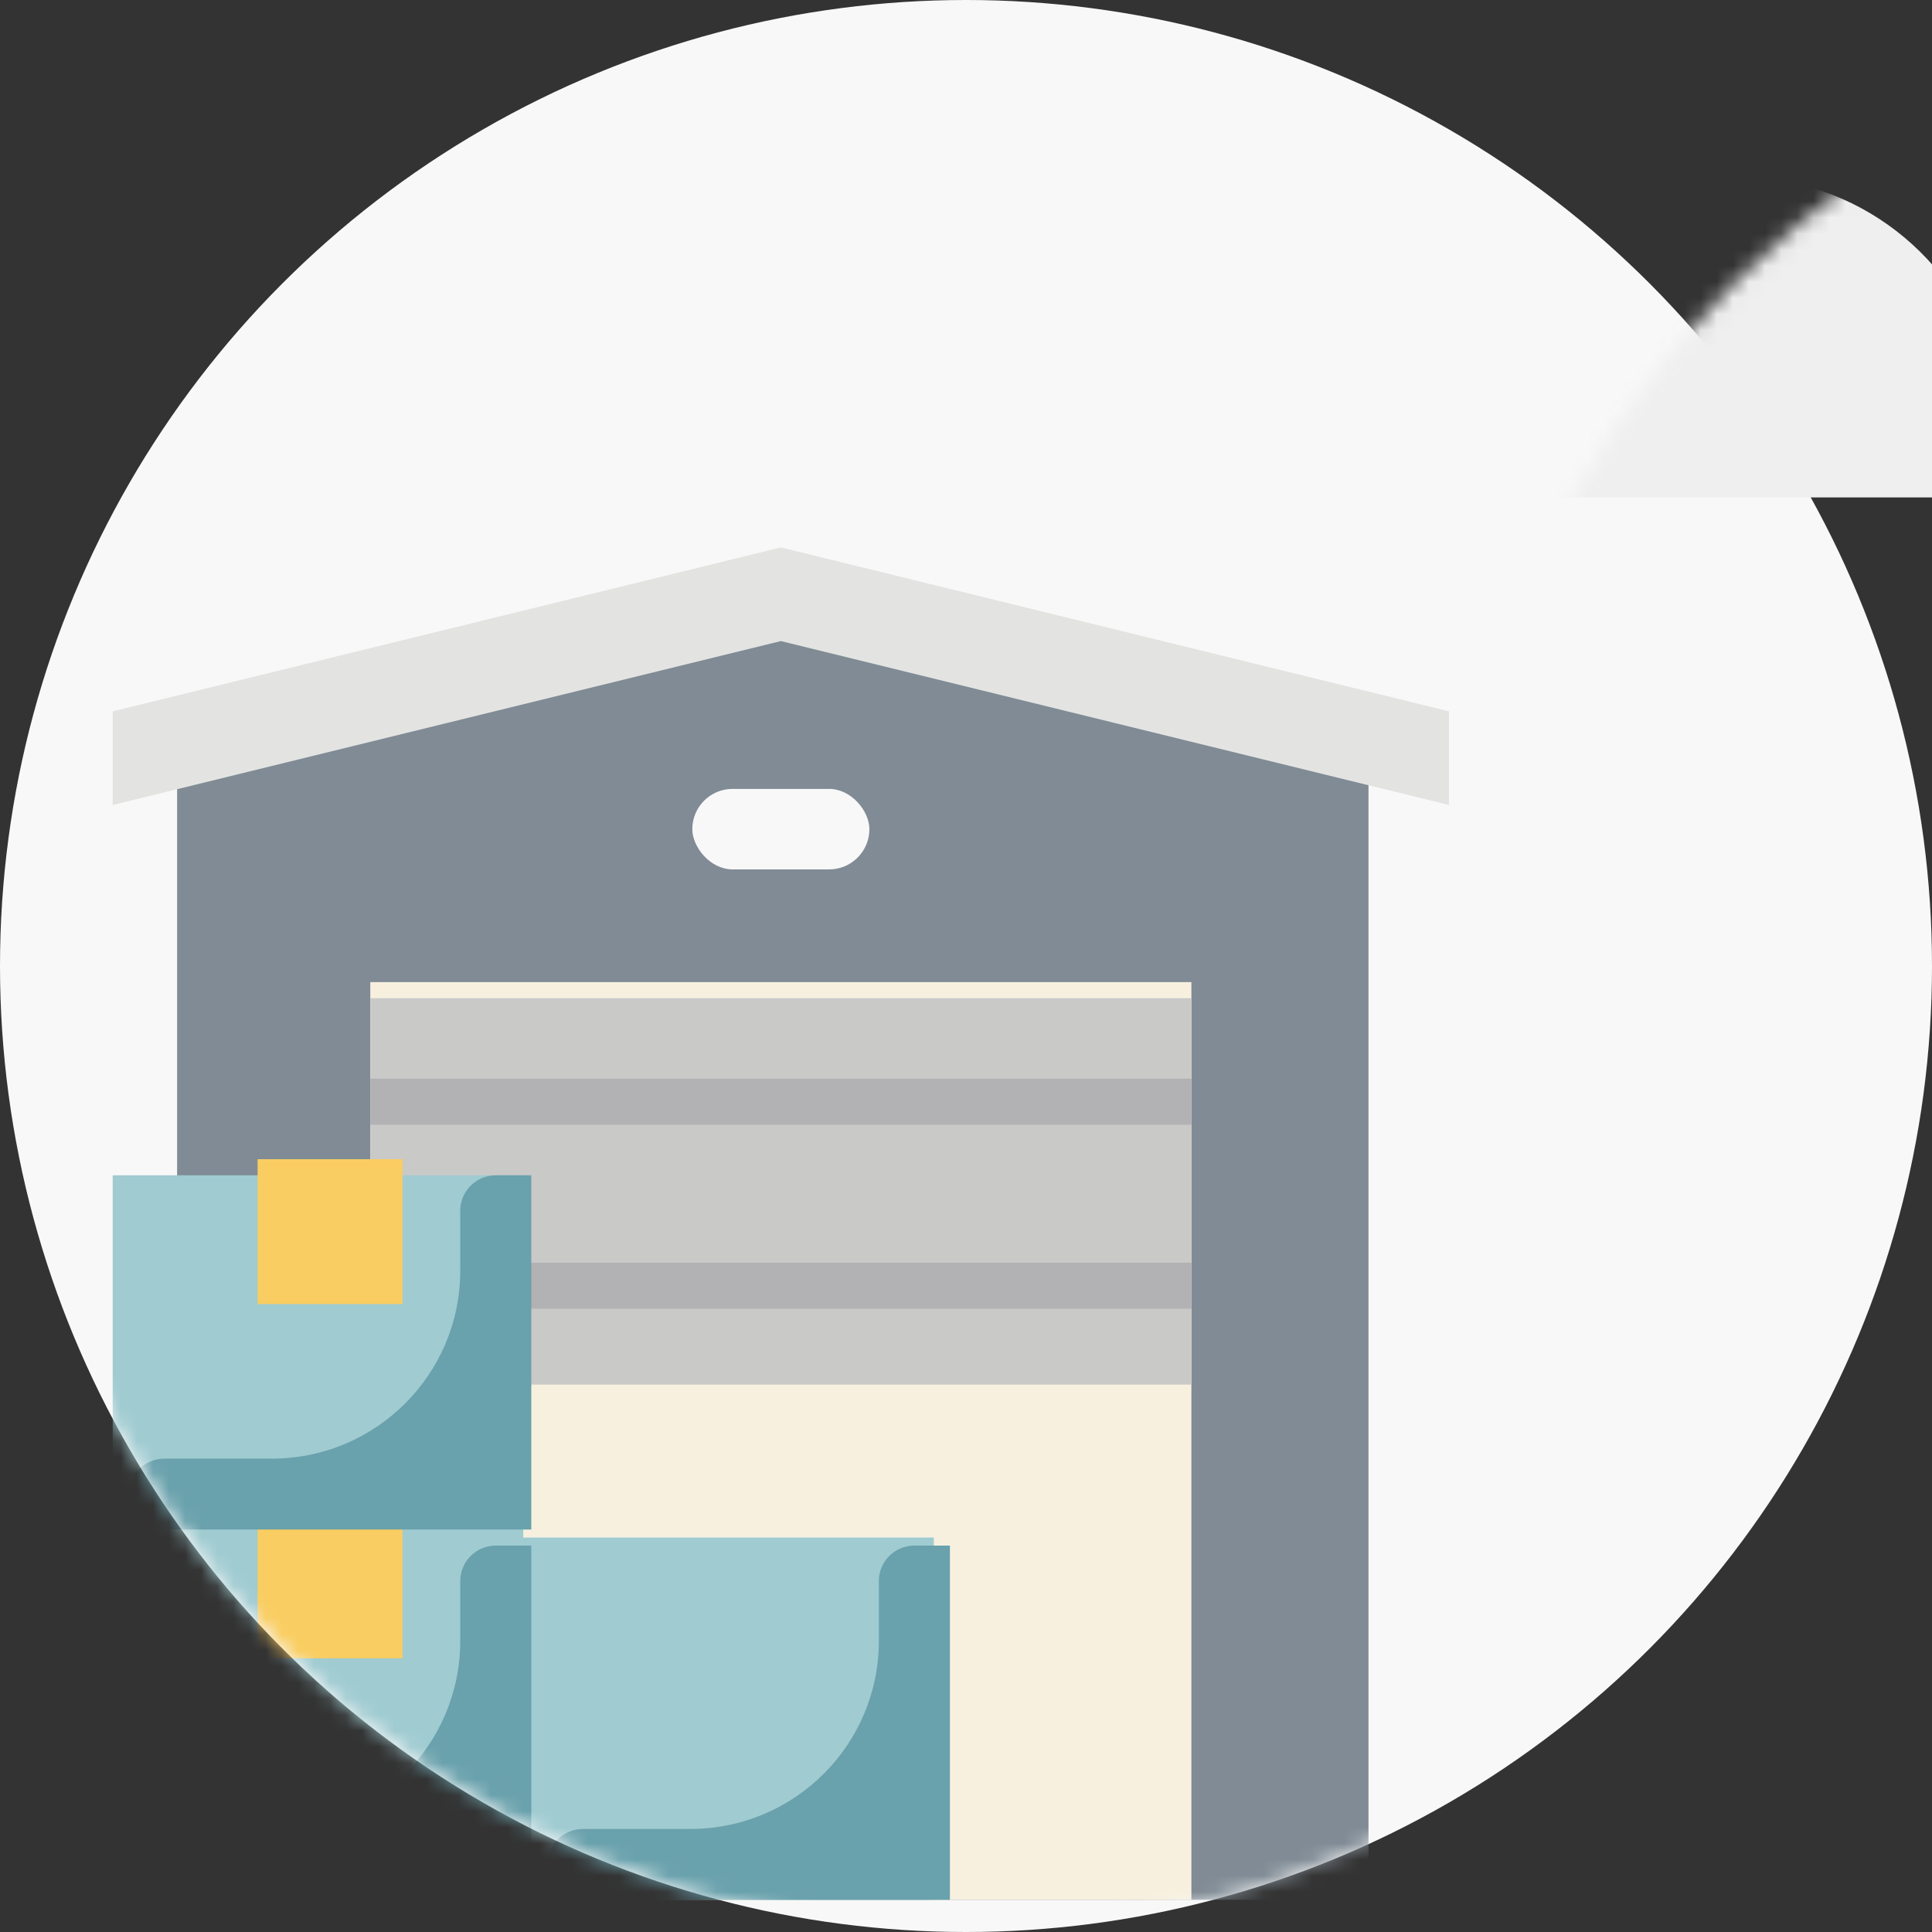 <svg xmlns="http://www.w3.org/2000/svg" xmlns:xlink="http://www.w3.org/1999/xlink" width="120" height="120" viewBox="0 0 120 120">
    <rect x="0" y="0" width="120" height="120" fill="#333333" stroke="none"/>
    <defs>
        <circle id="13g76xkf0a" cx="60" cy="60" r="60"/>
    </defs>
    <g fill="none" fill-rule="evenodd">
        <g>
            <g transform="translate(-930 -1506) translate(930 1506)">
                <mask id="a98v30g83b" fill="#fff">
                    <use xlink:href="#13g76xkf0a"/>
                </mask>
                <use fill="#F8F8F8" xlink:href="#13g76xkf0a"/>
                <path fill="#EFEFEF" fill-rule="nonzero" d="M131.576 30.895c.664-.778.902-1.055 1.566-1.836-.84-6.036-6.023-10.684-12.29-10.684-1.206 0-2.374.176-3.476.496-.66.195-1.37-.05-1.75-.625-2.879-4.363-7.824-7.246-13.441-7.246-7.41 0-13.645 5.004-15.52 11.816-.191.704-.843 1.149-1.574 1.149h-.012c-3.378 0-6.324 1.851-7.878 4.594-.59 1.043.195 2.336 1.39 2.336h52.985z" mask="url(#a98v30g83b)" transform="matrix(-1 0 0 1 210.142 0)"/>
                <g mask="url(#a98v30g83b)">
                    <g transform="translate(7 34)">
                        <path fill="#808B95" fill-rule="nonzero" d="M78 11.526L78 84 4 84 4 11.526 41 3z"/>
                        <path fill="#F7F0DF" fill-rule="nonzero" d="M16 27L67 27 67 84 16 84z"/>
                        <rect width="11" height="5" x="36" y="15" fill="#F8F8F8" fill-rule="nonzero" rx="2.5" transform="rotate(-180 41.5 17.5)"/>
                        <path fill="#E3E4E2" fill-rule="nonzero" d="M83 10.182L41.5 0 0 10.182 0 16 41.5 5.818 83 16z"/>
                        <path fill="#C9C9C8" fill-rule="nonzero" d="M16 28L67 28 67 52 16 52z"/>
                        <g>
                            <path fill="#B2B1B4" fill-rule="nonzero" d="M0 0L51 0 51 2.857 0 2.857zM0 11.429L51 11.429 51 14.286 0 14.286z" transform="translate(16 33)"/>
                        </g>
                        <path fill="#9FCBD1" fill-rule="nonzero" d="M51 84L51 61.5 25.5 61.5 25.5 39 0 39 0 84z"/>
                        <path fill="#69A1AC" fill-rule="nonzero" d="M52 62h-2.206c-1.218 0-2.206.985-2.206 2.2v3.723c0 6.449-5.242 11.676-11.708 11.677h-6.674c-1.218 0-2.206.985-2.206 2.2V84h25V62z"/>
                        <path fill="#F9CD61" fill-rule="nonzero" d="M9 60L18 60 18 69 9 69z"/>
                        <path fill="#69A1AC" fill-rule="nonzero" d="M26 62h-2.206c-1.218 0-2.206.985-2.206 2.2v3.723c0 6.449-5.242 11.676-11.708 11.677H3.206C1.988 79.6 1 80.585 1 81.8V84h25V62z"/>
                        <path fill="#F9CD61" fill-rule="nonzero" d="M9 38L18 38 18 47 9 47z"/>
                        <path fill="#69A1AC" fill-rule="nonzero" d="M26 39h-2.206c-1.218 0-2.206.985-2.206 2.2v3.723c0 6.449-5.242 11.676-11.708 11.677H3.206C1.988 56.6 1 57.585 1 58.8V61h25V39z"/>
                    </g>
                </g>
            </g>
        </g>
    </g>
</svg>
